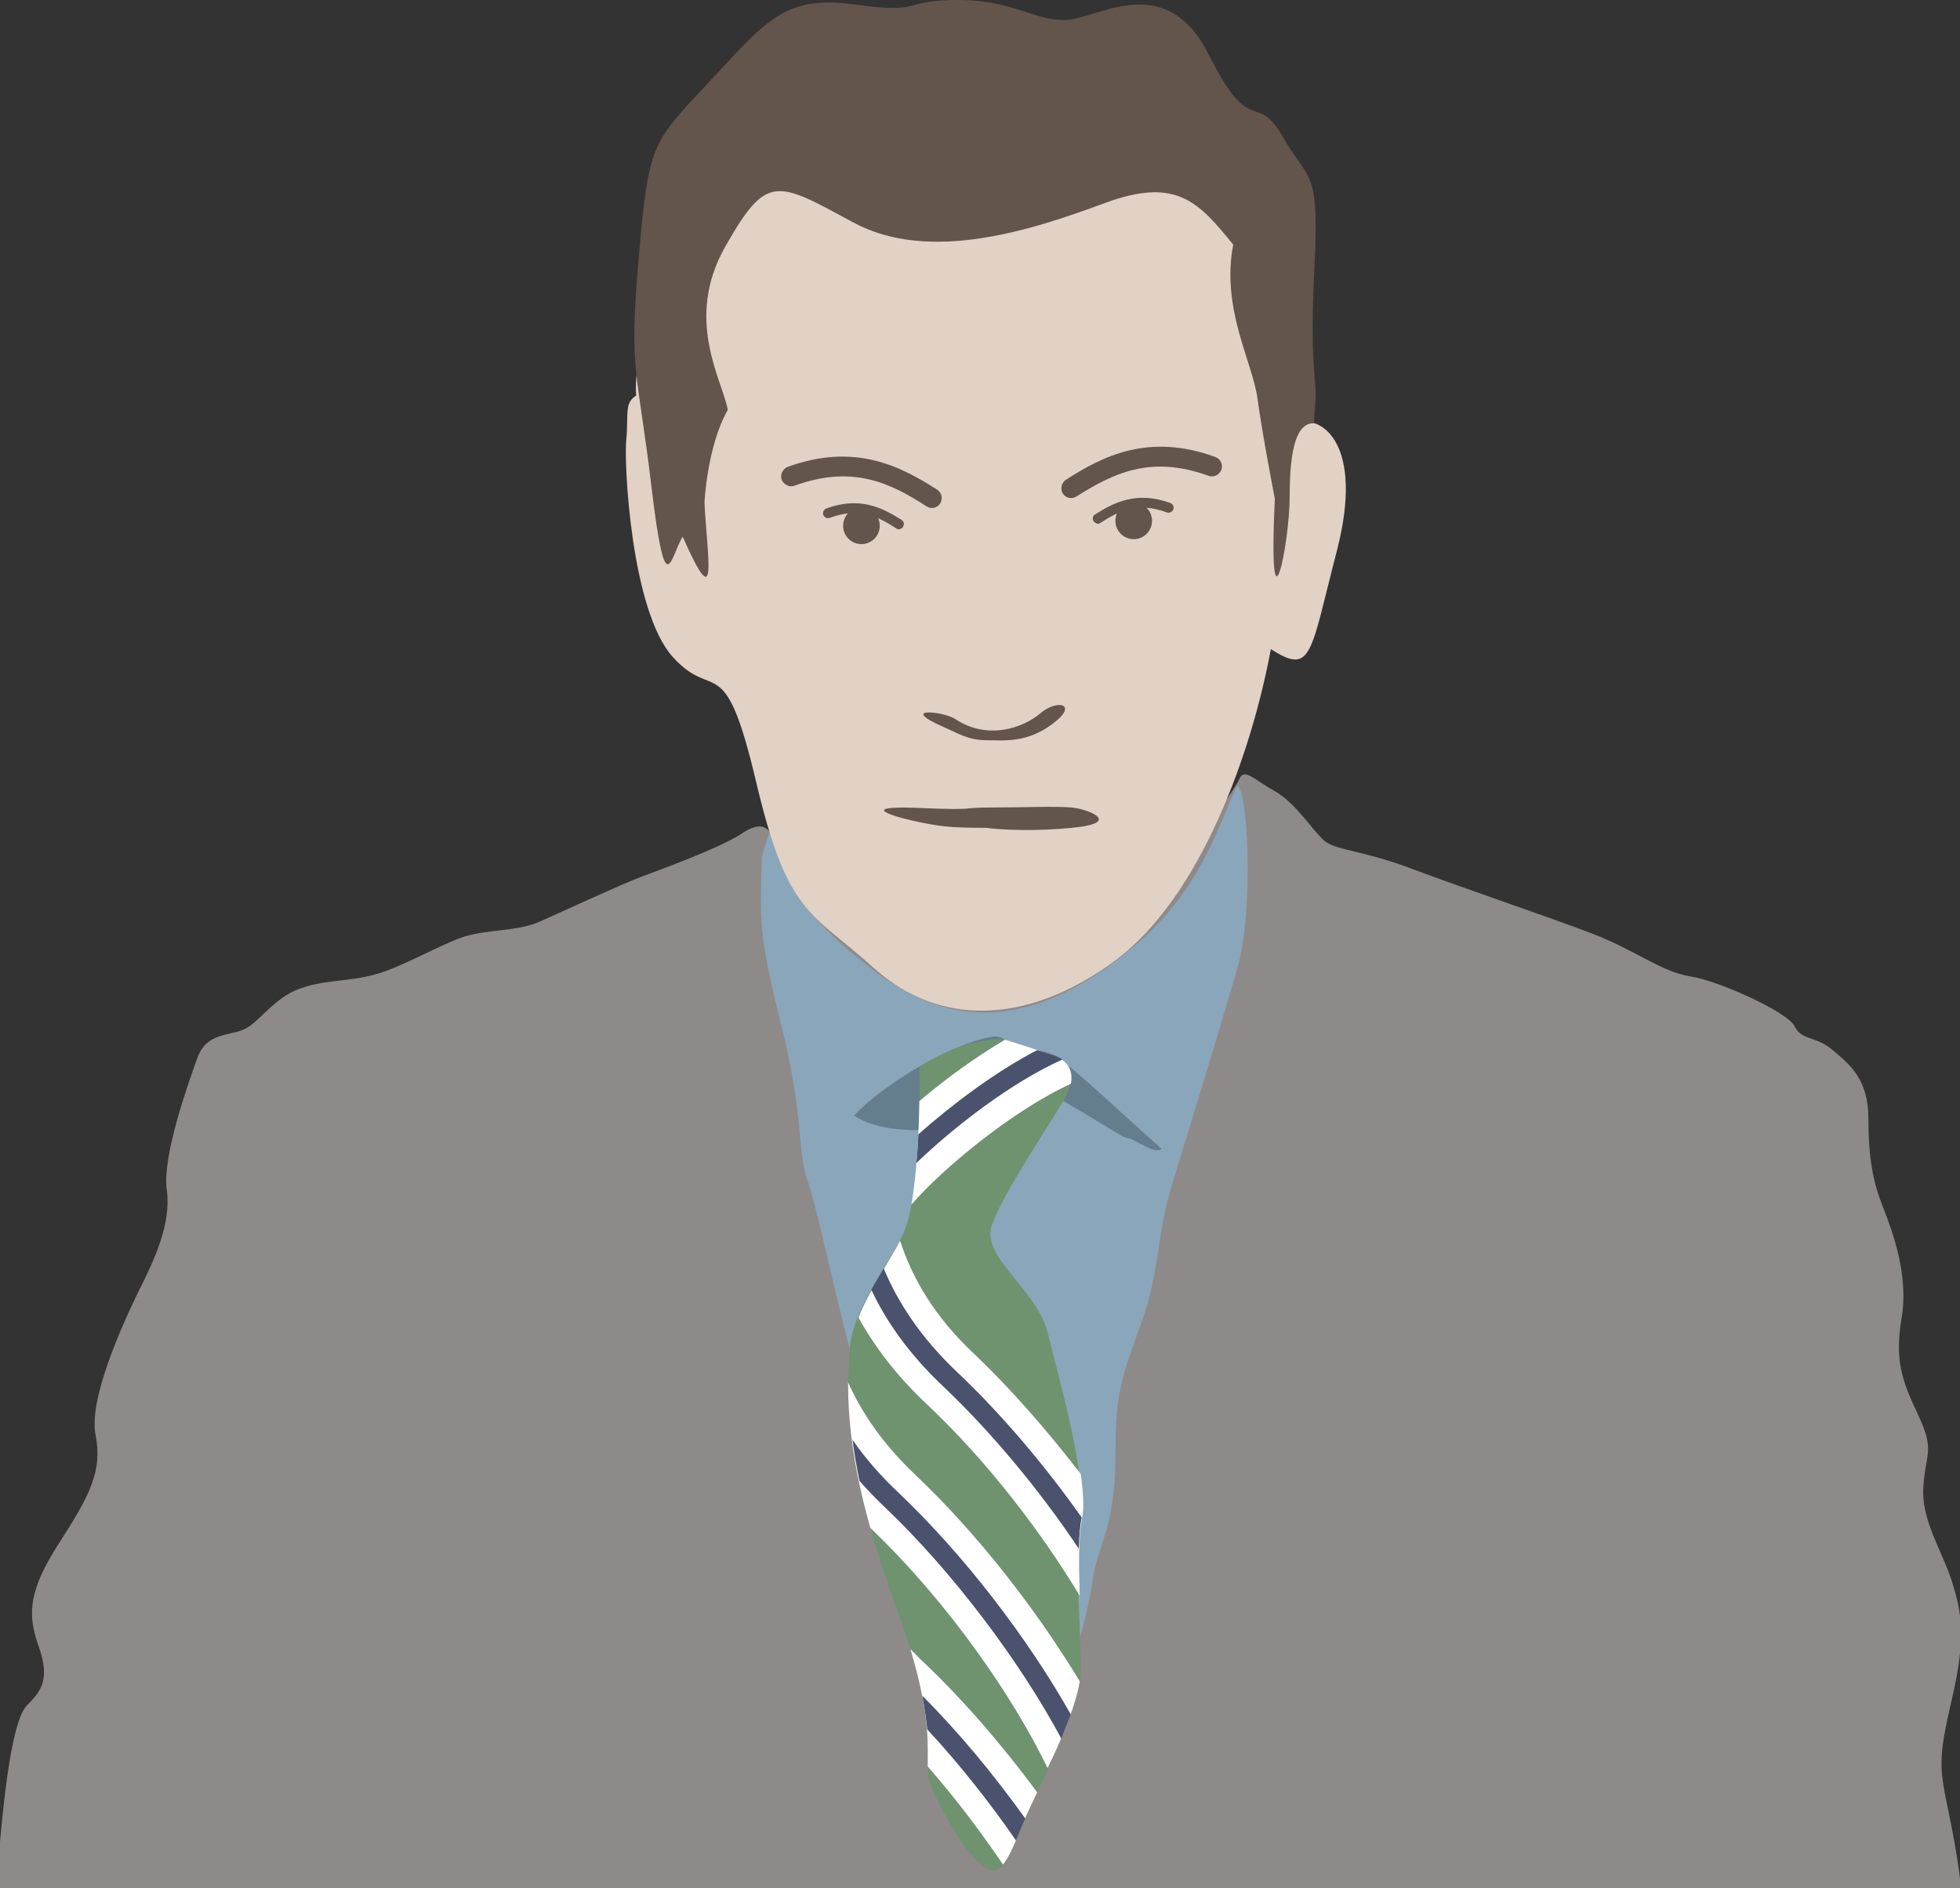 <?xml version="1.0" encoding="utf-8"?>
<!-- Generator: Adobe Illustrator 18.1.1, SVG Export Plug-In . SVG Version: 6.00 Build 0)  -->
<svg version="1.1" id="Layer_1" xmlns="http://www.w3.org/2000/svg" xmlns:xlink="http://www.w3.org/1999/xlink" x="0px" y="0px"
	 viewBox="0 0 395.9 381.4" enable-background="new 0 0 395.9 381.4" xml:space="preserve">
<rect x="0" y="0" width="395.9" height="381.4" fill="#333333" stroke="none"/>
<path fill="#8E8A8A" d="M0,372c1-11,2.6-24.6,5.4-27.5c2.9-2.9,4.8-5.3,2.4-12c-2.4-6.7-1.9-11.5,4.3-21.1s8.6-14.4,7.2-21.6
	c-1.4-7.2,5.3-22,8.6-28.8c3.4-6.7,6.7-13.9,5.8-20.6c-1-6.7,4.3-21.6,6.2-26.8s6.7-4.3,9.6-5.8c2.9-1.4,5.8-6.2,11-8.1
	s10.1-1.4,15.3-2.9c5.3-1.4,13.4-6.2,18.2-7.7c4.8-1.4,10.5-1,14.9-2.9c4.3-1.9,16.8-7.7,20.6-9.1c3.8-1.4,15.8-5.8,20.1-8.6
	c4.3-2.9,6.2-1.9,7.7,3.8c1.4,5.8,84.8,5.3,85.3,0c0.5-5.3,6.7-12.5,7.7-14.9c1-2.4,2.9,0,7.2,2.4c4.3,2.4,7.7,8.1,10.1,10.1
	c2.4,1.9,8.1,1.9,18.2,5.8c10.1,3.8,27.3,9.6,35.9,12.9s13.9,7.7,19.7,8.6s19.7,7.2,21.1,10.1c1.4,2.9,4.3,1.9,7.7,4.8
	c3.4,2.9,7.2,5.8,7.2,13.9s1,12.9,2.9,17.7s5.3,13.9,3.8,22.5c-1.4,8.6,0,12.5,3.4,19.7s1.4,7.7,1,14.4c-0.5,6.7,3.8,12.9,5.8,19.2
	c1.9,6.2,2.9,11,0,23.5c-2.9,12.5-2.6,13.9-0.6,23.5c2,9.6,2.4,14.9,2.4,14.9H0V372z"/>
<path fill="#8AA6BA" d="M153.9,173.1c-0.4,13-0.7,15.5,3.9,33.9c4.6,18.3,3.2,25.4,5.3,31.4c2.1,6,6.3,26.5,9.2,36.3
	c2.8,9.9,3.2,31.4,7.8,42.7c4.6,11.3,27.5,45.5,28.6,43.4c6.3-18,11.3-35.3,12-41.6c0.7-6.3,4.6-10.6,4.6-24.7
	c0-14.1,1.4-16.5,5.3-27.5c3.9-11,2.8-17,6.3-28.3c3.5-11.3,9.5-31,13-43s2.1-36.6,0-37c-4.2,8.6-6.9,20.4-20.6,32.2
	c-23.4,20-40.4,14.3-51.7,5.9c-11.1-8.3-18.3-15.2-19-27.2S153.9,173.1,153.9,173.1z"/>
<path fill="#657E8E" d="M200.4,209.4c-8,1.3-21.5,9.2-27.9,15.9c9.2,6.3,32.1,1.4,40.6-3.9c11.6,6.7,13.8,8.5,14.8,8.5
	s5.6,3.5,6.7,2.1c-8.8-7.8-18.3-16.9-21.5-18.7c-3.2-1.8-5.3-1.1-6.7-0.4C205,213.7,204,208.8,200.4,209.4z"/>
<path fill="#6F936F" d="M202.8,209.9c-4.1-0.1-10.2,1.1-17.1,5.6c0.3,10.2-0.4,26.4-2.9,32.8c-2.5,6.3-10.7,15.9-11.2,24.4
	c-0.5,8.4-1.2,22.9,9,50.7c10.2,27.9,5.1,31.7,7.5,37.4s7,13.4,9.8,15.5c2.8,2.1,4.2,3.2,7.4-4.9s13-25.9,13-34.2
	c0.1-8.3-1.4-22.9,0-30.7c1.4-7.8-4.6-28.9-6.7-37.4c-2.1-8.5-13.4-15.2-11.3-21.5s11.3-19.8,14.4-25.1s1.1-8.1-1.7-9.1
	C210.2,212.3,202.8,209.9,202.8,209.9z"/>
<path fill="#FFFFFF" d="M213.1,213.3c-2.6-0.9-8.9-3-10.1-3.3c-6.1,3.6-12.1,8-17.3,12.4c-0.1,7.1-0.6,15.1-1.6,20.9
	c6.2-7.2,20.4-19,32.2-24.4C216.9,215.8,215.2,214.1,213.1,213.3z"/>
<path fill="#4B526D" d="M209.5,212.1c-8.5,4.4-17.2,11-24,17c-0.1,2-0.2,3.9-0.4,5.8c7.6-7.3,19.2-16.3,29.5-20.9
	c-0.4-0.3-1-0.6-1.5-0.8C212.2,213,210.9,212.5,209.5,212.1z"/>
<path fill="#FFFFFF" d="M196.8,273.5c-8.3-7.8-12.6-15.6-15-22.9c-2.3,4.4-6.2,10-8.4,15.5c3.2,5.8,7.7,11.8,13.9,17.6
	c12.4,11.7,23.2,26,30.8,38.6c-0.2-5.9-0.3-11.8,0.5-15.8c0.4-2.1,0.2-5.2-0.3-8.8C211.5,288.9,204.2,280.5,196.8,273.5z"/>
<path fill="#4B526D" d="M193.3,277.1c-7.4-7-12-14.2-14.8-20.9c-0.8,1.4-1.7,2.8-2.5,4.3c3,6.4,7.6,13,14.6,19.6
	c9.7,9.2,19.5,21,27.3,32.7c0.1-2.4,0.2-4.5,0.6-6.3C211,295.9,202.2,285.5,193.3,277.1z"/>
<path fill="#FFFFFF" d="M218.1,339.6c-8.8-14.6-20.9-30.1-33.4-41.9c-6.6-6.3-10.7-12.5-13.4-18.5c0,6.7,0.7,16,4.5,29.4
	c15.8,15.1,28.9,34.2,35.8,48.5C214.6,351,217.3,344.4,218.1,339.6z"/>
<path fill="#4B526D" d="M216.3,346.3c-8.6-15.3-21.6-32.3-34.9-44.9c-3.7-3.5-6.8-7.1-9.2-10.6c0.3,2.5,0.8,5.3,1.4,8.3
	c1.5,1.7,3.2,3.5,5,5.2c13.7,13,27.4,31.2,35.8,46.9C215,349.5,215.7,347.9,216.3,346.3z"/>
<path fill="#FFFFFF" d="M186,335.2c-0.7-0.7-1.4-1.4-2.1-2.1c4.2,14.1,3.4,19.8,3.5,23.7c5.7,6.5,10.8,13.3,15.2,19.8
	c0.8-1,1.7-2.6,2.8-5.4c0.9-2.4,2.4-5.6,4.1-9.2C202.4,352.4,194.3,343,186,335.2z"/>
<path fill="#4B526D" d="M186.3,342.5c0.5,2.7,0.8,4.9,1,6.8c6.4,6.9,12.5,14.6,17.9,22.4c0.1-0.1,0.1-0.2,0.2-0.4
	c0.5-1.2,1-2.5,1.7-4C200.8,358.5,193.7,349.9,186.3,342.5z"/>
<path fill="#E2D1C5" d="M256.7,131.1c-3.8,20.6-14.1,50.2-31.7,63.1c-17.6,12.9-35.4,13.1-48.4,1.4c-13-11.7-17.5-10.7-23.9-37.8
	s-8.4-15.8-16.8-25.1s-9.9-39-9.4-43.9c0.5-4.9-0.5-7.4,2-8.9c-1-8.9,8.9-56.2,37.5-54.7c28.6,1.5,51.3,2.4,57.2,0
	s35.5,3.5,36.5,28.6s3.5,24.7,2.5,31.6c4.9-1.5,13.3,4.4,7.9,25.6C264.6,132.1,265.1,136.5,256.7,131.1z"/>
<path fill="#63554C" d="M142.3,101.5c0.5,10.8,3,23.7-4.4,6.9c-2.5,3.9-3.4,14.3-6.3-10S127,75.4,129,52.2s2.6-23.2,14.1-35.5
	s15.3-17.8,29.5-15.8s9.2-0.9,21-0.9c11.8,0,16.1,4.9,22.8,3.9c6.7-1,19.6-9.4,27.9,7.4c8.4,16.8,9.4,6.9,14.8,16.3
	s7.4,6.2,6.4,26.3s0.5,22.4,0.2,27c-0.3,4.6-0.3,4.6-0.3,4.6c-3.4-0.1-4.9,4.8-4.9,14.7s-4.4,30.6-3,0.5c0,0-2.5-12.8-3.5-20.2
	c-1-7.4-7.4-18.2-4.9-31.1c-6.9-8.4-11.3-13.8-25.9-8.4c-14.6,5.4-35.4,12.3-50.9,3.9s-17.4-9.9-25.8,4.9c-8.4,14.8-0.5,27.1,0.5,33
	C142.8,90.2,142.3,101.5,142.3,101.5z"/>
<g>
	<path fill="#63554C" d="M216.4,100.6c-0.7,0-1.3-0.3-1.7-0.9c-0.6-0.9-0.3-2.2,0.6-2.8c7.5-4.8,16.7-9.5,30.2-4.6
		c1,0.4,1.6,1.5,1.2,2.6c-0.4,1-1.5,1.6-2.6,1.2c-11.8-4.3-19.4-0.4-26.7,4.2C217.2,100.4,216.8,100.6,216.4,100.6z"/>
</g>
<g>
	<path fill="#63554C" d="M188.3,102.6c-0.4,0-0.7-0.1-1.1-0.3c-7.3-4.7-14.9-8.5-26.7-4.2c-1,0.4-2.2-0.2-2.6-1.2
		c-0.4-1,0.2-2.2,1.2-2.6c13.5-4.9,22.7-0.2,30.2,4.6c0.9,0.6,1.2,1.8,0.6,2.8C189.6,102.2,188.9,102.6,188.3,102.6z"/>
</g>
<g>
	<path fill="#63554C" d="M181.5,106.9c-0.2,0-0.4-0.1-0.5-0.2c-3.7-2.4-7.5-4.3-13.4-2.1c-0.5,0.2-1.1-0.1-1.3-0.6
		c-0.2-0.5,0.1-1.1,0.6-1.3c6.8-2.5,11.4-0.1,15.2,2.3c0.5,0.3,0.6,0.9,0.3,1.4C182.2,106.8,181.8,106.9,181.5,106.9z"/>
</g>
<g>
	<path fill="#63554C" d="M221.8,105.8c0.2,0,0.4-0.1,0.5-0.2c3.7-2.4,7.5-4.3,13.4-2.1c0.5,0.2,1.1-0.1,1.3-0.6
		c0.2-0.5-0.1-1.1-0.6-1.3c-6.8-2.5-11.4-0.1-15.2,2.3c-0.5,0.3-0.6,0.9-0.3,1.4C221.2,105.6,221.5,105.8,221.8,105.8z"/>
</g>
<circle fill="#63554C" cx="174" cy="106.2" r="3.7"/>
<circle fill="#63554C" cx="229" cy="105.2" r="3.7"/>
<path fill="#63554C" d="M192.9,145.2c-2.3-1.5-11.6-2.5-2.4,1.6c3,1.3,5.1,2.7,8.6,2.7s8.2,0.7,13.5-3.3c5.4-4,1-5.1-2.5-2.1
	C206.7,147,199.5,149.6,192.9,145.2z"/>
<path fill="#63554C" d="M199.1,167.2c-7.6,0-9.5-0.3-15-1.5c-5.5-1.3-9.8-3,1.9-2.5c11.6,0.5,7.8-0.1,13.9-0.1s13.4-0.3,16.6,0
	c3.2,0.3,10.5,3.1,0,4.1S199.1,167.2,199.1,167.2z"/>
</svg>
